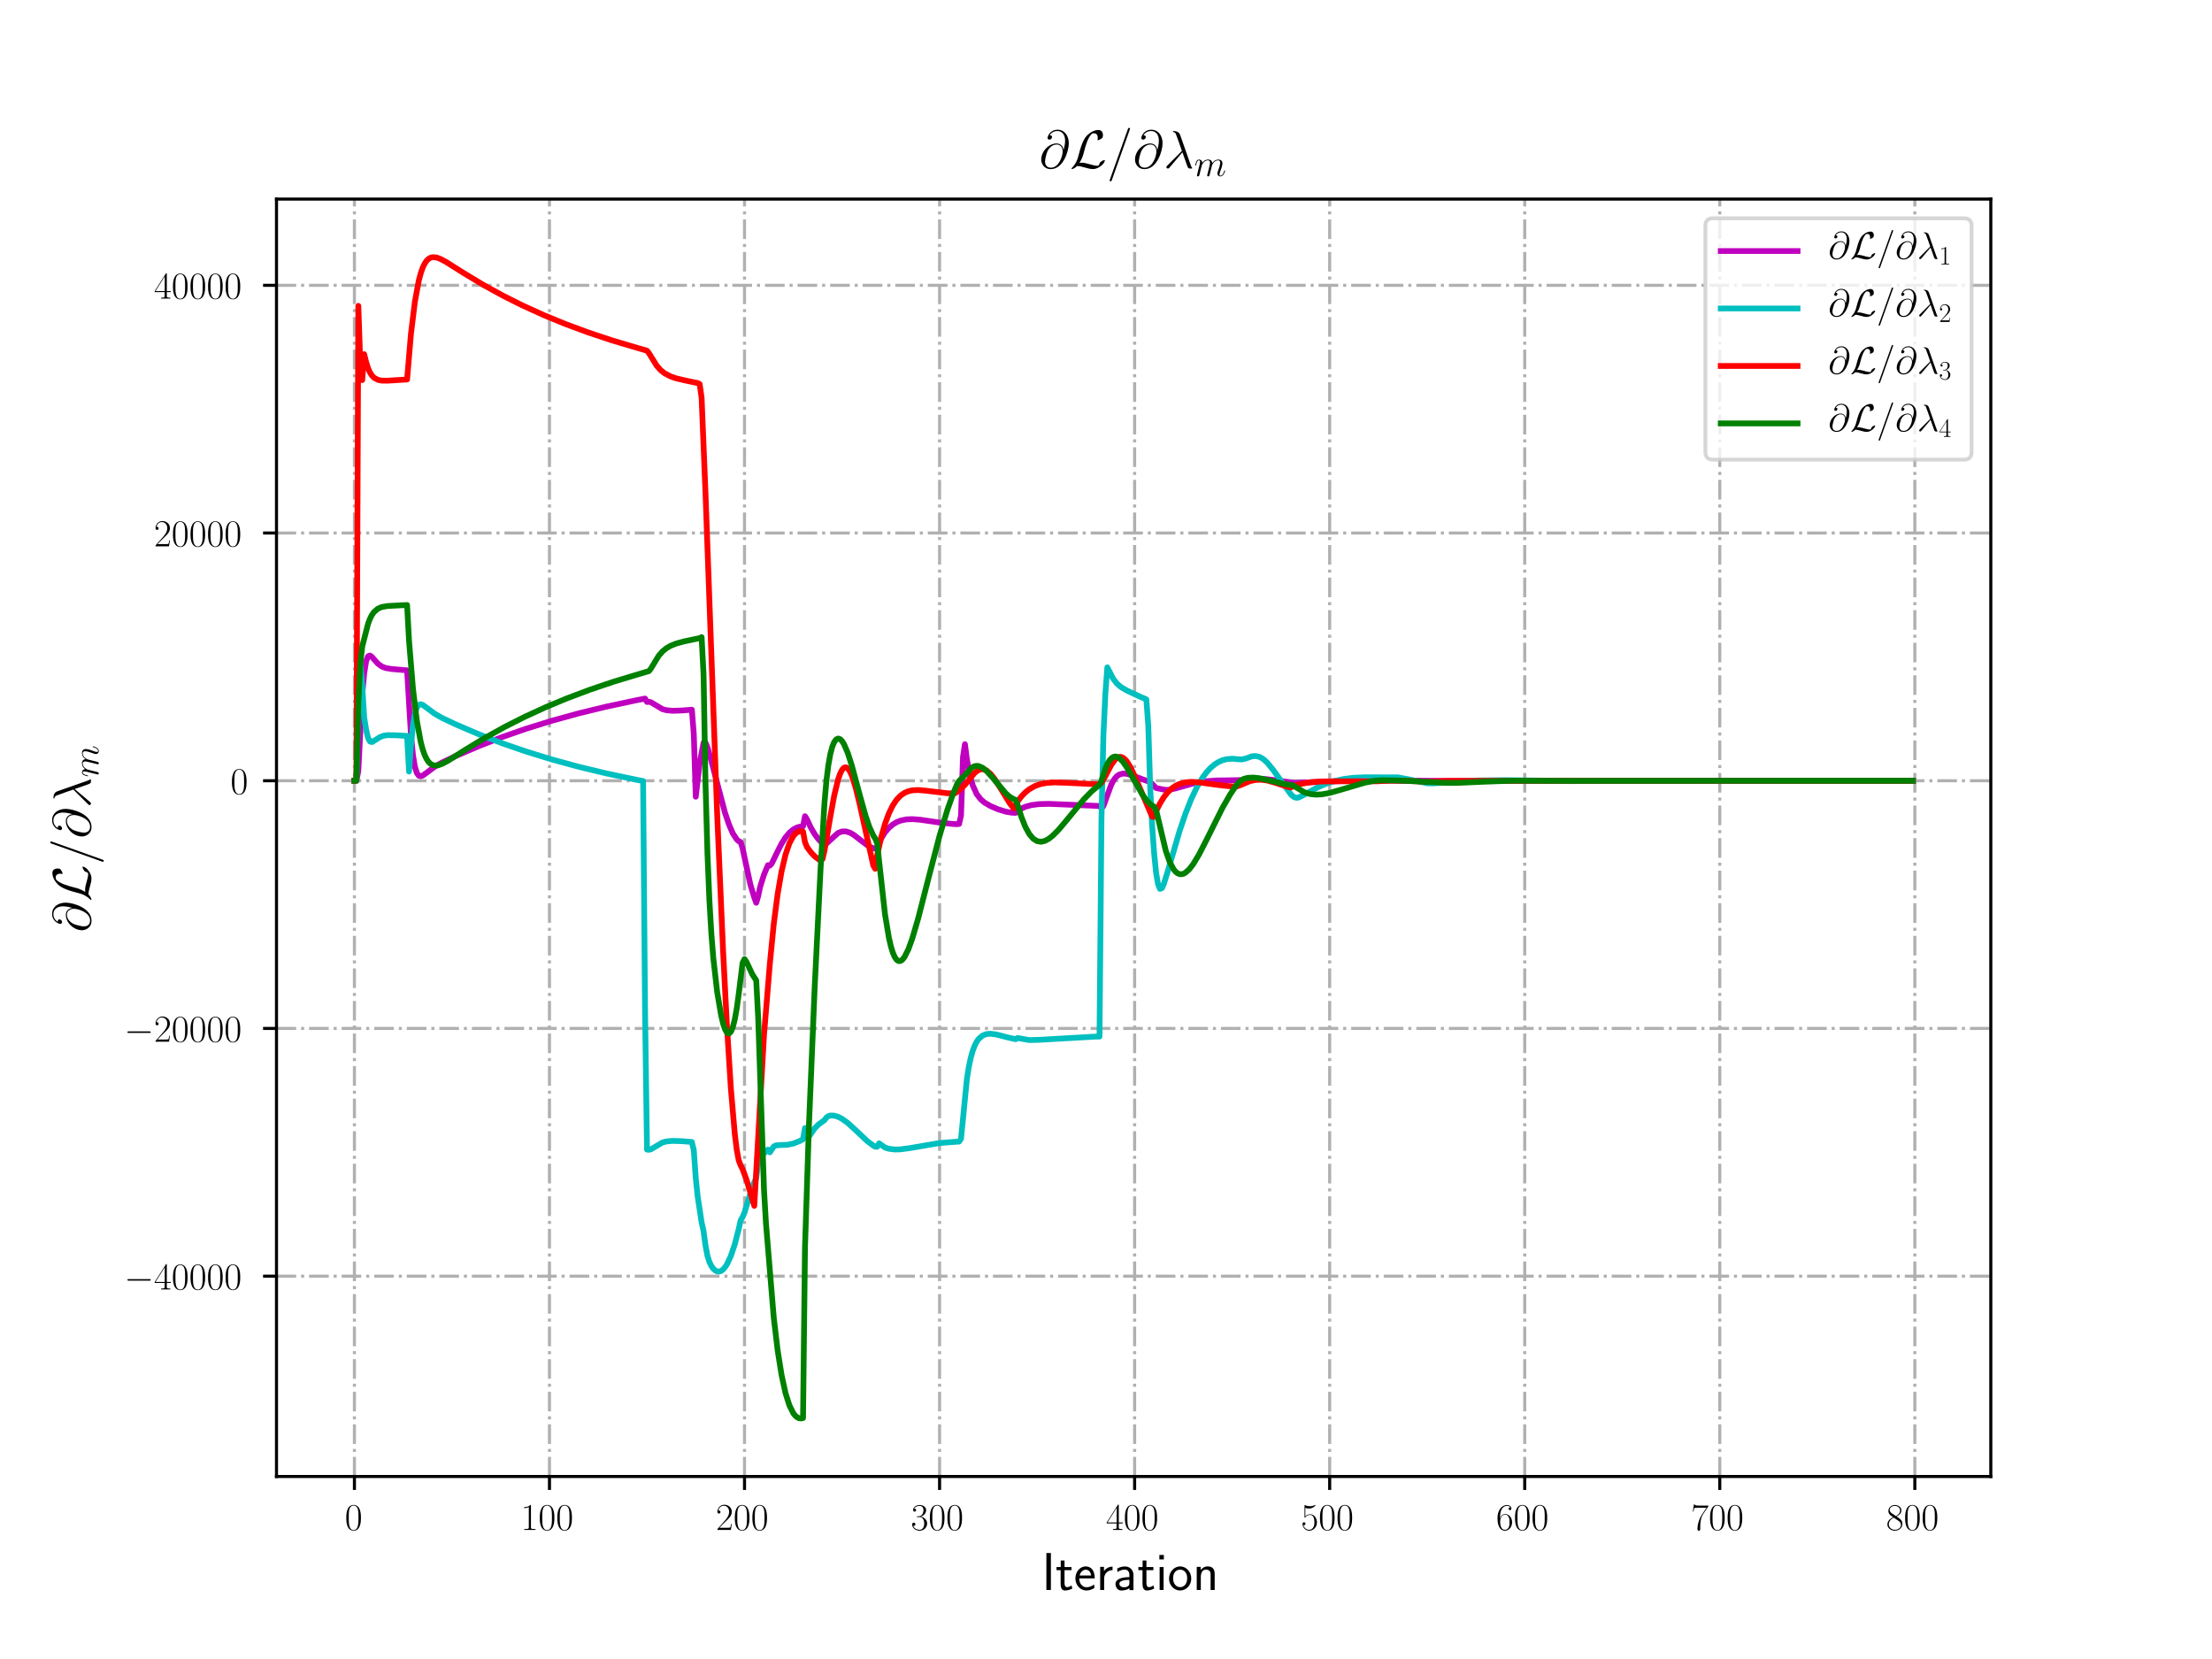 <?xml version="1.0" encoding="utf-8" standalone="no"?>
<!DOCTYPE svg PUBLIC "-//W3C//DTD SVG 1.1//EN"
  "http://www.w3.org/Graphics/SVG/1.1/DTD/svg11.dtd">
<!-- Created with matplotlib (http://matplotlib.org/) -->
<svg height="432pt" version="1.1" viewBox="0 0 576 432" width="576pt" xmlns="http://www.w3.org/2000/svg" xmlns:xlink="http://www.w3.org/1999/xlink">
 <defs>
  <style type="text/css">
*{stroke-linecap:butt;stroke-linejoin:round;}
  </style>
 </defs>
 <g id="figure_1">
  <g id="patch_1">
   <path d="M 0 432 
L 576 432 
L 576 0 
L 0 0 
z
" style="fill:#ffffff;"/>
  </g>
  <g id="axes_1">
   <g id="patch_2">
    <path d="M 72 384.48 
L 518.4 384.48 
L 518.4 51.84 
L 72 51.84 
z
" style="fill:#ffffff;"/>
   </g>
   <g id="matplotlib.axis_1">
    <g id="xtick_1">
     <g id="line2d_1">
      <path clip-path="url(#pb7dc476faf)" d="M 92.291 384.48 
L 92.291 51.84 
" style="fill:none;stroke:#b0b0b0;stroke-dasharray:5.12,1.28,0.8,1.28;stroke-dashoffset:0;stroke-width:0.8;"/>
     </g>
     <g id="line2d_2">
      <defs>
       <path d="M 0 0 
L 0 3.5 
" id="m7ff3dd41c4" style="stroke:#000000;stroke-width:0.8;"/>
      </defs>
      <g>
       <use style="stroke:#000000;stroke-width:0.8;" x="92.291" xlink:href="#m7ff3dd41c4" y="384.48"/>
      </g>
     </g>
     <g id="text_1">
      <!-- $0$ -->
      <defs>
       <path d="M 42 31.641 
C 42 37.75 41.906 48.125 37.703 56.109 
C 34 63.109 28.094 65.594 22.906 65.594 
C 18.094 65.594 12 63.406 8.203 56.203 
C 4.203 48.719 3.797 39.438 3.797 31.641 
C 3.797 25.953 3.906 17.281 7 9.672 
C 11.297 -0.609 19 -2 22.906 -2 
C 27.5 -2 34.5 -0.109 38.594 9.375 
C 41.594 16.281 42 24.359 42 31.641 
z
M 22.906 -0.406 
C 16.5 -0.406 12.703 5.078 11.297 12.688 
C 10.203 18.562 10.203 27.156 10.203 32.75 
C 10.203 40.438 10.203 46.828 11.5 52.922 
C 13.406 61.391 19 64 22.906 64 
C 27 64 32.297 61.297 34.203 53.125 
C 35.5 47.438 35.594 40.734 35.594 32.75 
C 35.594 26.25 35.594 18.266 34.406 12.375 
C 32.297 1.484 26.406 -0.406 22.906 -0.406 
z
" id="CMR17-48"/>
      </defs>
      <g transform="translate(89.8 398.398)scale(0.1 -0.1)">
       <use transform="scale(0.996)" xlink:href="#CMR17-48"/>
      </g>
     </g>
    </g>
    <g id="xtick_2">
     <g id="line2d_3">
      <path clip-path="url(#pb7dc476faf)" d="M 143.082 384.48 
L 143.082 51.84 
" style="fill:none;stroke:#b0b0b0;stroke-dasharray:5.12,1.28,0.8,1.28;stroke-dashoffset:0;stroke-width:0.8;"/>
     </g>
     <g id="line2d_4">
      <g>
       <use style="stroke:#000000;stroke-width:0.8;" x="143.082" xlink:href="#m7ff3dd41c4" y="384.48"/>
      </g>
     </g>
     <g id="text_2">
      <!-- $100$ -->
      <defs>
       <path d="M 26.594 63.406 
C 26.594 65.5 26.5 65.5 25.094 65.5 
C 21.203 61.188 15.297 59.797 9.703 59.797 
C 9.406 59.797 8.906 59.797 8.797 59.5 
C 8.703 59.297 8.703 59.094 8.703 57 
C 11.797 57 17 57.594 21 59.984 
L 21 7.203 
C 21 3.688 20.797 2.5 12.203 2.5 
L 9.203 2.5 
L 9.203 0 
C 14 0 19 0 23.797 0 
C 28.594 0 33.594 0 38.406 0 
L 38.406 2.5 
L 35.406 2.5 
C 26.797 2.5 26.594 3.594 26.594 7.156 
z
" id="CMR17-49"/>
      </defs>
      <g transform="translate(135.61 398.398)scale(0.1 -0.1)">
       <use transform="scale(0.996)" xlink:href="#CMR17-49"/>
       <use transform="translate(45.69 0)scale(0.996)" xlink:href="#CMR17-48"/>
       <use transform="translate(91.381 0)scale(0.996)" xlink:href="#CMR17-48"/>
      </g>
     </g>
    </g>
    <g id="xtick_3">
     <g id="line2d_5">
      <path clip-path="url(#pb7dc476faf)" d="M 193.872 384.48 
L 193.872 51.84 
" style="fill:none;stroke:#b0b0b0;stroke-dasharray:5.12,1.28,0.8,1.28;stroke-dashoffset:0;stroke-width:0.8;"/>
     </g>
     <g id="line2d_6">
      <g>
       <use style="stroke:#000000;stroke-width:0.8;" x="193.872" xlink:href="#m7ff3dd41c4" y="384.48"/>
      </g>
     </g>
     <g id="text_3">
      <!-- $200$ -->
      <defs>
       <path d="M 41.703 15.453 
L 39.906 15.453 
C 38.906 8.375 38.094 7.172 37.703 6.562 
C 37.203 5.766 30 5.766 28.594 5.766 
L 9.406 5.766 
C 13 9.672 20 16.75 28.5 24.953 
C 34.594 30.734 41.703 37.531 41.703 47.422 
C 41.703 59.219 32.297 66 21.797 66 
C 10.797 66 4.094 56.312 4.094 47.344 
C 4.094 43.438 7 42.938 8.203 42.938 
C 9.203 42.938 12.203 43.547 12.203 47.031 
C 12.203 50.109 9.594 51 8.203 51 
C 7.594 51 7 50.906 6.594 50.703 
C 8.5 59.219 14.297 63.406 20.406 63.406 
C 29.094 63.406 34.797 56.516 34.797 47.422 
C 34.797 38.734 29.703 31.25 24 24.75 
L 4.094 2.281 
L 4.094 0 
L 39.297 0 
z
" id="CMR17-50"/>
      </defs>
      <g transform="translate(186.4 398.398)scale(0.1 -0.1)">
       <use transform="scale(0.996)" xlink:href="#CMR17-50"/>
       <use transform="translate(45.69 0)scale(0.996)" xlink:href="#CMR17-48"/>
       <use transform="translate(91.381 0)scale(0.996)" xlink:href="#CMR17-48"/>
      </g>
     </g>
    </g>
    <g id="xtick_4">
     <g id="line2d_7">
      <path clip-path="url(#pb7dc476faf)" d="M 244.663 384.48 
L 244.663 51.84 
" style="fill:none;stroke:#b0b0b0;stroke-dasharray:5.12,1.28,0.8,1.28;stroke-dashoffset:0;stroke-width:0.8;"/>
     </g>
     <g id="line2d_8">
      <g>
       <use style="stroke:#000000;stroke-width:0.8;" x="244.663" xlink:href="#m7ff3dd41c4" y="384.48"/>
      </g>
     </g>
     <g id="text_4">
      <!-- $300$ -->
      <defs>
       <path d="M 22.094 33.703 
C 31 33.703 34.906 25.969 34.906 17.031 
C 34.906 5 28.5 0.391 22.703 0.391 
C 17.406 0.391 8.797 3.031 6.094 10.828 
C 6.594 10.625 7.094 10.625 7.594 10.625 
C 10 10.625 11.797 12.219 11.797 14.812 
C 11.797 17.703 9.594 19 7.594 19 
C 5.906 19 3.297 18.203 3.297 14.469 
C 3.297 5.234 12.297 -2 22.906 -2 
C 34 -2 42.5 6.719 42.5 16.953 
C 42.5 26.672 34.5 33.703 25 34.797 
C 32.594 36.375 39.906 43.062 39.906 52.016 
C 39.906 59.688 32 65.297 23 65.297 
C 13.906 65.297 5.906 59.828 5.906 52.016 
C 5.906 48.594 8.5 48 9.797 48 
C 11.906 48 13.703 49.297 13.703 51.891 
C 13.703 54.469 11.906 55.766 9.797 55.766 
C 9.406 55.766 8.906 55.766 8.5 55.578 
C 11.406 61.859 19.297 63 22.797 63 
C 26.297 63 32.906 61.328 32.906 51.875 
C 32.906 49.109 32.5 44.188 29.094 39.844 
C 26.094 36 22.703 36 19.406 35.688 
C 18.906 35.688 16.594 35.453 16.203 35.453 
C 15.5 35.359 15.094 35.266 15.094 34.5 
C 15.094 33.797 15.203 33.703 17.203 33.703 
z
" id="CMR17-51"/>
      </defs>
      <g transform="translate(237.191 398.398)scale(0.1 -0.1)">
       <use transform="scale(0.996)" xlink:href="#CMR17-51"/>
       <use transform="translate(45.69 0)scale(0.996)" xlink:href="#CMR17-48"/>
       <use transform="translate(91.381 0)scale(0.996)" xlink:href="#CMR17-48"/>
      </g>
     </g>
    </g>
    <g id="xtick_5">
     <g id="line2d_9">
      <path clip-path="url(#pb7dc476faf)" d="M 295.454 384.48 
L 295.454 51.84 
" style="fill:none;stroke:#b0b0b0;stroke-dasharray:5.12,1.28,0.8,1.28;stroke-dashoffset:0;stroke-width:0.8;"/>
     </g>
     <g id="line2d_10">
      <g>
       <use style="stroke:#000000;stroke-width:0.8;" x="295.454" xlink:href="#m7ff3dd41c4" y="384.48"/>
      </g>
     </g>
     <g id="text_5">
      <!-- $400$ -->
      <defs>
       <path d="M 33.594 64.406 
C 33.594 66.5 33.5 66.5 31.703 66.5 
L 2 19.594 
L 2 17 
L 27.797 17 
L 27.797 7.141 
C 27.797 3.5 27.594 2.5 20.594 2.5 
L 18.703 2.5 
L 18.703 0 
C 21.906 0 27.297 0 30.703 0 
C 34.094 0 39.5 0 42.703 0 
L 42.703 2.5 
L 40.797 2.5 
C 33.797 2.5 33.594 3.5 33.594 7.141 
L 33.594 17 
L 43.797 17 
L 43.797 19.594 
L 33.594 19.594 
z
M 28.094 57.859 
L 28.094 19.594 
L 4 19.594 
z
" id="CMR17-52"/>
      </defs>
      <g transform="translate(287.982 398.398)scale(0.1 -0.1)">
       <use transform="scale(0.996)" xlink:href="#CMR17-52"/>
       <use transform="translate(45.69 0)scale(0.996)" xlink:href="#CMR17-48"/>
       <use transform="translate(91.381 0)scale(0.996)" xlink:href="#CMR17-48"/>
      </g>
     </g>
    </g>
    <g id="xtick_6">
     <g id="line2d_11">
      <path clip-path="url(#pb7dc476faf)" d="M 346.245 384.48 
L 346.245 51.84 
" style="fill:none;stroke:#b0b0b0;stroke-dasharray:5.12,1.28,0.8,1.28;stroke-dashoffset:0;stroke-width:0.8;"/>
     </g>
     <g id="line2d_12">
      <g>
       <use style="stroke:#000000;stroke-width:0.8;" x="346.245" xlink:href="#m7ff3dd41c4" y="384.48"/>
      </g>
     </g>
     <g id="text_6">
      <!-- $500$ -->
      <defs>
       <path d="M 11.406 57.688 
C 12.406 57.281 16.5 56 20.703 56 
C 30 56 35.094 61.109 38 64.062 
C 38 64.953 38 65.5 37.406 65.5 
C 37.297 65.5 37.094 65.5 36.297 65.047 
C 32.797 63.406 28.703 62.078 23.703 62.078 
C 20.703 62.078 16.203 62.484 11.297 64.672 
C 10.203 65.172 10 65.172 9.906 65.172 
C 9.406 65.172 9.297 65.062 9.297 63.078 
L 9.297 34.422 
C 9.297 32.641 9.297 32.141 10.297 32.141 
C 10.797 32.141 11 32.344 11.5 33.031 
C 14.703 37.516 19.094 39.406 24.094 39.406 
C 27.594 39.406 35.094 37.219 35.094 20.141 
C 35.094 16.953 35.094 11.172 32.094 6.578 
C 29.594 2.484 25.703 0.391 21.406 0.391 
C 14.797 0.391 8.094 5 6.297 12.719 
C 6.703 12.609 7.5 12.422 7.906 12.422 
C 9.203 12.422 11.703 13.125 11.703 16.219 
C 11.703 18.906 9.797 20 7.906 20 
C 5.594 20 4.094 18.594 4.094 15.797 
C 4.094 7.094 11 -2 21.594 -2 
C 31.906 -2 41.703 6.875 41.703 19.75 
C 41.703 31.719 33.906 41 24.203 41 
C 19.094 41 14.797 39.109 11.406 35.531 
z
" id="CMR17-53"/>
      </defs>
      <g transform="translate(338.773 398.398)scale(0.1 -0.1)">
       <use transform="scale(0.996)" xlink:href="#CMR17-53"/>
       <use transform="translate(45.69 0)scale(0.996)" xlink:href="#CMR17-48"/>
       <use transform="translate(91.381 0)scale(0.996)" xlink:href="#CMR17-48"/>
      </g>
     </g>
    </g>
    <g id="xtick_7">
     <g id="line2d_13">
      <path clip-path="url(#pb7dc476faf)" d="M 397.035 384.48 
L 397.035 51.84 
" style="fill:none;stroke:#b0b0b0;stroke-dasharray:5.12,1.28,0.8,1.28;stroke-dashoffset:0;stroke-width:0.8;"/>
     </g>
     <g id="line2d_14">
      <g>
       <use style="stroke:#000000;stroke-width:0.8;" x="397.035" xlink:href="#m7ff3dd41c4" y="384.48"/>
      </g>
     </g>
     <g id="text_7">
      <!-- $600$ -->
      <defs>
       <path d="M 10.594 34 
C 10.594 57.656 21.797 63 28.297 63 
C 30.406 63 35.5 62.641 37.5 59 
C 35.906 59 32.906 59 32.906 55.516 
C 32.906 52.828 35.094 51.922 36.5 51.922 
C 37.406 51.922 40.094 52.312 40.094 55.625 
C 40.094 61.781 35.094 65.297 28.203 65.297 
C 16.297 65.297 3.797 52.969 3.797 31 
C 3.797 3.953 15.094 -2 23.094 -2 
C 32.797 -2 42 6.672 42 20.047 
C 42 32.516 33.906 41.594 23.703 41.594 
C 17.594 41.594 13.094 37.609 10.594 30.625 
z
M 23.094 0.391 
C 10.797 0.391 10.797 18.75 10.797 22.438 
C 10.797 29.625 14.203 40 23.5 40 
C 25.203 40 30.094 40 33.406 33.125 
C 35.203 29.219 35.203 25.141 35.203 20.141 
C 35.203 14.75 35.203 10.781 33.094 6.781 
C 30.906 2.672 27.703 0.391 23.094 0.391 
z
" id="CMR17-54"/>
      </defs>
      <g transform="translate(389.563 398.398)scale(0.1 -0.1)">
       <use transform="scale(0.996)" xlink:href="#CMR17-54"/>
       <use transform="translate(45.69 0)scale(0.996)" xlink:href="#CMR17-48"/>
       <use transform="translate(91.381 0)scale(0.996)" xlink:href="#CMR17-48"/>
      </g>
     </g>
    </g>
    <g id="xtick_8">
     <g id="line2d_15">
      <path clip-path="url(#pb7dc476faf)" d="M 447.826 384.48 
L 447.826 51.84 
" style="fill:none;stroke:#b0b0b0;stroke-dasharray:5.12,1.28,0.8,1.28;stroke-dashoffset:0;stroke-width:0.8;"/>
     </g>
     <g id="line2d_16">
      <g>
       <use style="stroke:#000000;stroke-width:0.8;" x="447.826" xlink:href="#m7ff3dd41c4" y="384.48"/>
      </g>
     </g>
     <g id="text_8">
      <!-- $700$ -->
      <defs>
       <path d="M 45.094 61.578 
L 45.094 63.766 
L 21.594 63.766 
C 9.906 63.766 9.703 65.078 9.297 67 
L 7.5 67 
L 4.594 48.344 
L 6.406 48.344 
C 6.703 50.234 7.406 55.312 8.594 57.203 
C 9.203 58 16.594 58 18.297 58 
L 40.297 58 
L 29.203 41.578 
C 21.797 30.531 16.703 15.609 16.703 2.578 
C 16.703 1.391 16.703 -2 20.297 -2 
C 23.906 -2 23.906 1.391 23.906 2.672 
L 23.906 7.266 
C 23.906 23.562 26.703 34.312 31.297 41.188 
z
" id="CMR17-55"/>
      </defs>
      <g transform="translate(440.354 398.398)scale(0.1 -0.1)">
       <use transform="scale(0.996)" xlink:href="#CMR17-55"/>
       <use transform="translate(45.69 0)scale(0.996)" xlink:href="#CMR17-48"/>
       <use transform="translate(91.381 0)scale(0.996)" xlink:href="#CMR17-48"/>
      </g>
     </g>
    </g>
    <g id="xtick_9">
     <g id="line2d_17">
      <path clip-path="url(#pb7dc476faf)" d="M 498.617 384.48 
L 498.617 51.84 
" style="fill:none;stroke:#b0b0b0;stroke-dasharray:5.12,1.28,0.8,1.28;stroke-dashoffset:0;stroke-width:0.8;"/>
     </g>
     <g id="line2d_18">
      <g>
       <use style="stroke:#000000;stroke-width:0.8;" x="498.617" xlink:href="#m7ff3dd41c4" y="384.48"/>
      </g>
     </g>
     <g id="text_9">
      <!-- $800$ -->
      <defs>
       <path d="M 27.203 35.375 
C 33.5 38.547 39.906 43.328 39.906 50.984 
C 39.906 60.016 31.094 65.297 23 65.297 
C 13.906 65.297 5.906 58.734 5.906 49.688 
C 5.906 47.203 6.5 42.922 10.406 39.141 
C 11.406 38.156 15.594 35.172 18.297 33.281 
C 13.797 30.984 3.297 25.531 3.297 14.594 
C 3.297 4.359 13.094 -2 22.797 -2 
C 33.5 -2 42.5 5.656 42.5 15.781 
C 42.5 24.844 36.406 29.016 32.406 31.703 
z
M 14.094 44.094 
C 13.297 44.594 9.297 47.672 9.297 52.359 
C 9.297 58.422 15.594 63 22.797 63 
C 30.703 63 36.5 57.438 36.5 50.969 
C 36.5 41.703 26.094 36.422 25.594 36.422 
C 25.5 36.422 25.406 36.422 24.594 37.031 
z
M 32.5 23.734 
C 34 22.641 38.797 19.375 38.797 13.297 
C 38.797 5.953 31.406 0.391 23 0.391 
C 13.906 0.391 7 6.844 7 14.688 
C 7 22.547 13.094 29.094 20 32.188 
z
" id="CMR17-56"/>
      </defs>
      <g transform="translate(491.145 398.398)scale(0.1 -0.1)">
       <use transform="scale(0.996)" xlink:href="#CMR17-56"/>
       <use transform="translate(45.69 0)scale(0.996)" xlink:href="#CMR17-48"/>
       <use transform="translate(91.381 0)scale(0.996)" xlink:href="#CMR17-48"/>
      </g>
     </g>
    </g>
    <g id="text_10">
     <!-- Iteration -->
     <defs>
      <path d="M 17.094 69 
L 8.703 69 
L 8.703 0 
L 17.094 0 
z
" id="CMSS17-73"/>
      <path d="M 16.703 37 
L 29.703 37 
L 29.703 42.766 
L 16.703 42.766 
L 16.703 55 
L 9.594 55 
L 9.594 42.766 
L 1.703 42.766 
L 1.703 37 
L 9.406 37 
L 9.406 11.703 
C 9.406 6 10.703 -1 17.297 -1 
C 22.297 -1 26.906 0.391 31.297 2.688 
L 29.703 8.562 
C 27.297 6.469 24.406 5.266 21.297 5.266 
C 16.906 5.266 16.703 10.875 16.703 13.375 
z
" id="CMSS17-116"/>
      <path d="M 39.094 21.516 
C 39.094 24.844 38.906 31.297 35.703 36.641 
C 32.203 42.391 26.5 44 22.203 44 
C 11.797 44 3 34.188 3 21.484 
C 3 9.094 12.094 -1 23.594 -1 
C 28.094 -1 33.594 0.297 38.594 3.875 
C 38.594 4.281 38.406 6.469 38.297 6.562 
C 38.297 6.766 38 9.844 38 10.25 
C 33.203 6.359 27.703 5.078 23.703 5.078 
C 17.297 5.078 10.406 10.422 10.094 21.516 
z
M 10.906 27 
C 12.203 32.562 16.594 37.828 22.203 37.828 
C 23.703 37.828 30.703 37.828 32.5 27 
z
" id="CMSS17-101"/>
      <path d="M 14.906 21.297 
C 14.906 30.703 21.797 37 30.594 37 
L 30.594 43.578 
C 24.203 43.578 18.203 40.391 14.594 35.203 
L 14.594 43.094 
L 7.5 43.094 
L 7.5 0 
L 14.906 0 
z
" id="CMSS17-114"/>
      <path d="M 37.594 27.984 
C 37.594 37.375 30.906 43.875 21.906 43.875 
C 17.5 43.875 12.703 43.078 7.203 39.891 
L 7.797 33.359 
C 10.297 35.125 14.594 38 21.797 38 
C 26.906 38 30 34.062 30 27.844 
L 30 24 
C 14 24 4 19.344 4 11.344 
C 4 7.203 6.5 -1 14.797 -1 
C 16.297 -1 24.406 -1 30.203 3.391 
L 30.203 -0.297 
L 37.594 -0.297 
z
M 30 12.75 
C 30 10.953 30 8.562 27 6.781 
C 24.406 5.078 21.094 5.078 19.703 5.078 
C 14.703 5.078 11.297 7.984 11.297 11.625 
C 11.297 18.922 26.906 18.922 30 18.922 
z
" id="CMSS17-97"/>
      <path d="M 15.297 65.359 
L 6.906 65.359 
L 6.906 57 
L 15.297 57 
z
M 14.797 42.797 
L 7.406 42.797 
L 7.406 0 
L 14.797 0 
z
" id="CMSS17-105"/>
      <path d="M 44.203 21.188 
C 44.203 34 34.703 44 23.5 44 
C 12 44 2.703 33.703 2.703 21.188 
C 2.703 8.5 12.297 -1 23.406 -1 
C 34.797 -1 44.203 8.797 44.203 21.188 
z
M 23.5 5.266 
C 16.406 5.266 10.297 11.078 10.297 22 
C 10.297 33.609 17.406 37.922 23.406 37.922 
C 29.906 37.922 36.594 33.219 36.594 22 
C 36.594 10.672 30.094 5.266 23.5 5.266 
z
" id="CMSS17-111"/>
      <path d="M 40.906 29.328 
C 40.906 35.672 39.406 44 28.094 44 
C 21.703 44 17.5 40.719 14.703 37.328 
L 14.703 43.094 
L 7.406 43.094 
L 7.406 0 
L 15 0 
L 15 24.359 
C 15 30.688 17.406 37.938 24.203 37.938 
C 33 37.938 33.297 32 33.297 28.578 
L 33.297 0 
L 40.906 0 
z
" id="CMSS17-110"/>
     </defs>
     <g transform="translate(271.264 414.022)scale(0.14 -0.14)">
      <use transform="scale(0.996)" xlink:href="#CMSS17-73"/>
      <use transform="translate(25.784 0)scale(0.996)" xlink:href="#CMSS17-116"/>
      <use transform="translate(59.615 0)scale(0.996)" xlink:href="#CMSS17-101"/>
      <use transform="translate(101.254 0)scale(0.996)" xlink:href="#CMSS17-114"/>
      <use transform="translate(133.164 0)scale(0.996)" xlink:href="#CMSS17-97"/>
      <use transform="translate(178.086 0)scale(0.996)" xlink:href="#CMSS17-116"/>
      <use transform="translate(211.918 0)scale(0.996)" xlink:href="#CMSS17-105"/>
      <use transform="translate(234.098 0)scale(0.996)" xlink:href="#CMSS17-111"/>
      <use transform="translate(280.942 0)scale(0.996)" xlink:href="#CMSS17-110"/>
     </g>
    </g>
   </g>
   <g id="matplotlib.axis_2">
    <g id="ytick_1">
     <g id="line2d_19">
      <path clip-path="url(#pb7dc476faf)" d="M 72 332.308 
L 518.4 332.308 
" style="fill:none;stroke:#b0b0b0;stroke-dasharray:5.12,1.28,0.8,1.28;stroke-dashoffset:0;stroke-width:0.8;"/>
     </g>
     <g id="line2d_20">
      <defs>
       <path d="M 0 0 
L -3.5 0 
" id="m8fc0d90597" style="stroke:#000000;stroke-width:0.8;"/>
      </defs>
      <g>
       <use style="stroke:#000000;stroke-width:0.8;" x="72" xlink:href="#m8fc0d90597" y="332.308"/>
      </g>
     </g>
     <g id="text_11">
      <!-- $-40000$ -->
      <defs>
       <path d="M 65.906 23 
C 67.594 23 69.406 23 69.406 25 
C 69.406 27 67.594 27 65.906 27 
L 11.797 27 
C 10.094 27 8.297 27 8.297 25 
C 8.297 23 10.094 23 11.797 23 
z
" id="CMSY10-0"/>
      </defs>
      <g transform="translate(32.345 335.767)scale(0.1 -0.1)">
       <use transform="scale(0.996)" xlink:href="#CMSY10-0"/>
       <use transform="translate(77.487 0)scale(0.996)" xlink:href="#CMR17-52"/>
       <use transform="translate(123.178 0)scale(0.996)" xlink:href="#CMR17-48"/>
       <use transform="translate(168.868 0)scale(0.996)" xlink:href="#CMR17-48"/>
       <use transform="translate(214.559 0)scale(0.996)" xlink:href="#CMR17-48"/>
       <use transform="translate(260.249 0)scale(0.996)" xlink:href="#CMR17-48"/>
      </g>
     </g>
    </g>
    <g id="ytick_2">
     <g id="line2d_21">
      <path clip-path="url(#pb7dc476faf)" d="M 72 267.805 
L 518.4 267.805 
" style="fill:none;stroke:#b0b0b0;stroke-dasharray:5.12,1.28,0.8,1.28;stroke-dashoffset:0;stroke-width:0.8;"/>
     </g>
     <g id="line2d_22">
      <g>
       <use style="stroke:#000000;stroke-width:0.8;" x="72" xlink:href="#m8fc0d90597" y="267.805"/>
      </g>
     </g>
     <g id="text_12">
      <!-- $-20000$ -->
      <g transform="translate(32.345 271.264)scale(0.1 -0.1)">
       <use transform="scale(0.996)" xlink:href="#CMSY10-0"/>
       <use transform="translate(77.487 0)scale(0.996)" xlink:href="#CMR17-50"/>
       <use transform="translate(123.178 0)scale(0.996)" xlink:href="#CMR17-48"/>
       <use transform="translate(168.868 0)scale(0.996)" xlink:href="#CMR17-48"/>
       <use transform="translate(214.559 0)scale(0.996)" xlink:href="#CMR17-48"/>
       <use transform="translate(260.249 0)scale(0.996)" xlink:href="#CMR17-48"/>
      </g>
     </g>
    </g>
    <g id="ytick_3">
     <g id="line2d_23">
      <path clip-path="url(#pb7dc476faf)" d="M 72 203.302 
L 518.4 203.302 
" style="fill:none;stroke:#b0b0b0;stroke-dasharray:5.12,1.28,0.8,1.28;stroke-dashoffset:0;stroke-width:0.8;"/>
     </g>
     <g id="line2d_24">
      <g>
       <use style="stroke:#000000;stroke-width:0.8;" x="72" xlink:href="#m8fc0d90597" y="203.302"/>
      </g>
     </g>
     <g id="text_13">
      <!-- $0$ -->
      <g transform="translate(60.019 206.761)scale(0.1 -0.1)">
       <use transform="scale(0.996)" xlink:href="#CMR17-48"/>
      </g>
     </g>
    </g>
    <g id="ytick_4">
     <g id="line2d_25">
      <path clip-path="url(#pb7dc476faf)" d="M 72 138.799 
L 518.4 138.799 
" style="fill:none;stroke:#b0b0b0;stroke-dasharray:5.12,1.28,0.8,1.28;stroke-dashoffset:0;stroke-width:0.8;"/>
     </g>
     <g id="line2d_26">
      <g>
       <use style="stroke:#000000;stroke-width:0.8;" x="72" xlink:href="#m8fc0d90597" y="138.799"/>
      </g>
     </g>
     <g id="text_14">
      <!-- $20000$ -->
      <g transform="translate(40.093 142.258)scale(0.1 -0.1)">
       <use transform="scale(0.996)" xlink:href="#CMR17-50"/>
       <use transform="translate(45.69 0)scale(0.996)" xlink:href="#CMR17-48"/>
       <use transform="translate(91.381 0)scale(0.996)" xlink:href="#CMR17-48"/>
       <use transform="translate(137.071 0)scale(0.996)" xlink:href="#CMR17-48"/>
       <use transform="translate(182.762 0)scale(0.996)" xlink:href="#CMR17-48"/>
      </g>
     </g>
    </g>
    <g id="ytick_5">
     <g id="line2d_27">
      <path clip-path="url(#pb7dc476faf)" d="M 72 74.296 
L 518.4 74.296 
" style="fill:none;stroke:#b0b0b0;stroke-dasharray:5.12,1.28,0.8,1.28;stroke-dashoffset:0;stroke-width:0.8;"/>
     </g>
     <g id="line2d_28">
      <g>
       <use style="stroke:#000000;stroke-width:0.8;" x="72" xlink:href="#m8fc0d90597" y="74.296"/>
      </g>
     </g>
     <g id="text_15">
      <!-- $40000$ -->
      <g transform="translate(40.093 77.755)scale(0.1 -0.1)">
       <use transform="scale(0.996)" xlink:href="#CMR17-52"/>
       <use transform="translate(45.69 0)scale(0.996)" xlink:href="#CMR17-48"/>
       <use transform="translate(91.381 0)scale(0.996)" xlink:href="#CMR17-48"/>
       <use transform="translate(137.071 0)scale(0.996)" xlink:href="#CMR17-48"/>
       <use transform="translate(182.762 0)scale(0.996)" xlink:href="#CMR17-48"/>
      </g>
     </g>
    </g>
    <g id="text_16">
     <!-- $\partial \mathcal{L}/ \partial \lambda_{m}$ -->
     <defs>
      <path d="M 45.406 33.516 
C 44.797 39.125 41.297 45.859 32.297 45.859 
C 18.203 45.859 3.797 31.516 3.797 15.562 
C 3.797 9.438 8 -2.094 21.594 -2.094 
C 45.203 -2.094 55.297 32.297 55.297 46 
C 55.297 60.406 47.203 71.5 34.406 71.5 
C 19.906 71.5 15.594 58.797 15.594 56.094 
C 15.594 55.203 16.203 53 19 53 
C 22.5 53 24 56.203 24 57.906 
C 24 61 20.906 61 19.594 61 
C 23.703 68.406 31.297 69.094 34 69.094 
C 42.797 69.094 48.406 62.109 48.406 50.969 
C 48.406 44.578 46.5 37.188 45.5 33.516 
z
M 21.906 0.594 
C 12.5 0.594 10.906 8.031 10.906 12.25 
C 10.906 16.656 13.703 27 15.203 30.703 
C 16.5 33.719 22.203 43.859 32.594 43.859 
C 41.703 43.859 43.797 35.922 43.797 30.516 
C 43.797 23.078 37.297 0.594 21.906 0.594 
z
" id="CMMI12-64"/>
      <path d="M 18 9.531 
C 23.406 17.984 25.094 24.406 26.406 29.734 
C 29.906 43.594 33.703 55.656 39.906 62.578 
C 41.094 63.906 41.906 64.797 45.094 64.797 
C 52 64.797 52.203 57.875 52.203 56.453 
C 52.203 54.656 51.703 53.234 51.703 52.734 
C 51.703 52.031 52.297 52.031 52.406 52.031 
C 54 52.031 56.703 53.141 59.203 54.953 
C 61 56.359 61.906 57.359 61.906 61.469 
C 61.906 66.891 59.094 71 53.5 71 
C 50.297 71 41.5 70.203 31.703 60.25 
C 23.703 52.016 19 33.938 17.094 26.406 
C 15.297 19.5 14.5 16.375 11.5 10.344 
C 10.797 9.156 8.203 4.734 6.797 3.422 
C 4.094 0.922 3.094 -0.891 3.094 -1.391 
C 3.094 -1.594 3.297 -2 4 -2 
C 4.406 -2 6.5 -1.594 9.094 0.078 
C 10.797 1.062 11 1.25 13.297 3.609 
C 18.297 3.609 21.797 2.703 28.094 0.906 
C 33.203 -0.5 38.297 -2 43.406 -2 
C 51.5 -2 59.703 4.125 62.906 8.531 
C 64.906 11.234 65.5 13.75 65.5 14.047 
C 65.5 14.75 64.906 14.75 64.797 14.75 
C 63.203 14.75 60.797 13.656 59.094 12.438 
C 56.406 10.734 56.203 10.141 55.594 8.422 
C 55.094 6.812 54.5 6.016 54.094 5.406 
C 53.297 4.203 53.203 4.203 51.703 4.203 
C 46.906 4.203 41.906 5.719 35.297 7.516 
C 32.5 8.312 27 9.938 22 9.938 
C 20.703 9.938 19.297 9.828 18 9.531 
z
" id="CMSY10-76"/>
      <path d="M 42.906 71.281 
C 42.906 71.391 43.5 72.906 43.5 73.094 
C 43.5 74.297 42.5 75 41.703 75 
C 41.203 75 40.297 75 39.5 72.797 
L 6 -21.297 
C 6 -21.406 5.406 -22.891 5.406 -23.094 
C 5.406 -24.297 6.406 -25 7.203 -25 
C 7.797 -25 8.703 -24.891 9.406 -22.797 
z
" id="CMMI12-61"/>
      <path d="M 30.906 61.953 
C 28.406 69 20.5 69 19.203 69 
C 18.594 69 17.5 69 17.5 68 
C 17.5 67.219 18.094 67.109 18.594 67.016 
C 20.094 66.812 21.297 66.609 22.906 63.75 
C 23.906 61.859 34.203 32.172 34.203 31.969 
C 34.203 31.875 34.094 31.766 33.297 30.969 
L 7.297 4.859 
C 6.094 3.656 5.297 2.859 5.297 1.594 
C 5.297 0.188 6.5 -1 8.094 -1 
C 8.5 -1 9.594 -0.797 10.203 -0.203 
C 11.797 1.281 26.094 18.656 35.203 29.391 
C 37.797 21.609 41 12.453 44.094 4.078 
C 44.594 2.594 45.094 1.188 46.5 -0.094 
C 47.5 -1 47.703 -1 50.5 -1 
L 52.406 -1 
C 52.797 -1 53.5 -1 53.5 -0.203 
C 53.5 0.203 53.406 0.297 53 0.703 
C 52.094 1.797 51.406 3.578 51 4.781 
z
" id="CMMI12-21"/>
      <path d="M 20.594 29.234 
C 20.797 29.844 23.297 34.828 27 38.016 
C 29.594 40.406 33 42.016 36.906 42.016 
C 40.906 42.016 42.297 39.016 42.297 35.031 
C 42.297 34.422 42.297 32.438 41.094 27.734 
L 38.594 17.469 
C 37.797 14.469 35.906 7.078 35.703 5.984 
C 35.297 4.484 34.703 1.891 34.703 1.5 
C 34.703 0.094 35.797 -1 37.297 -1 
C 40.297 -1 40.797 1.297 41.703 4.891 
L 47.703 28.734 
C 47.906 29.531 53.094 42.016 64.094 42.016 
C 68.094 42.016 69.5 39.016 69.5 35.031 
C 69.5 29.438 65.594 18.562 63.406 12.578 
C 62.5 10.172 62 8.875 62 7.078 
C 62 2.594 65.094 -1 69.906 -1 
C 79.203 -1 82.703 13.672 82.703 14.266 
C 82.703 14.766 82.297 15.172 81.703 15.172 
C 80.797 15.172 80.703 14.875 80.203 13.172 
C 77.906 5.188 74.203 1 70.203 1 
C 69.203 1 67.594 1 67.594 4.203 
C 67.594 6.812 68.797 10 69.203 11.094 
C 71 15.906 75.5 27.703 75.5 33.516 
C 75.5 39.5 72 44 64.406 44 
C 57.703 44 52.297 40.219 48.297 34.328 
C 48 39.719 44.703 44 37.203 44 
C 28.297 44 23.594 37.734 21.797 35.234 
C 21.5 40.906 17.406 44 13 44 
C 10.094 44 7.797 42.609 5.906 38.812 
C 4.094 35.219 2.703 29.141 2.703 28.734 
C 2.703 28.344 3.094 27.844 3.797 27.844 
C 4.594 27.844 4.703 27.938 5.297 30.234 
C 6.797 36.125 8.703 42.016 12.703 42.016 
C 15 42.016 15.797 40.406 15.797 37.422 
C 15.797 35.219 14.797 31.328 14.094 28.234 
L 11.297 17.469 
C 10.906 15.562 9.797 11.078 9.297 9.281 
C 8.594 6.688 7.5 2 7.5 1.5 
C 7.5 0.094 8.594 -1 10.094 -1 
C 11.297 -1 12.703 -0.406 13.5 1.094 
C 13.703 1.594 14.594 5.094 15.094 7.078 
L 17.297 16.062 
z
" id="CMMI12-109"/>
     </defs>
     <g transform="translate(25.633 242.756)rotate(-90)scale(0.14 -0.14)">
      <use transform="translate(0 14.944)scale(0.996)" xlink:href="#CMMI12-64"/>
      <use transform="translate(56.916 14.944)scale(0.996)" xlink:href="#CMSY10-76"/>
      <use transform="translate(125.63 14.944)scale(0.996)" xlink:href="#CMMI12-61"/>
      <use transform="translate(174.405 14.944)scale(0.996)" xlink:href="#CMMI12-64"/>
      <use transform="translate(231.321 14.944)scale(0.996)" xlink:href="#CMMI12-21"/>
      <use transform="translate(288.225 0)scale(0.697)" xlink:href="#CMMI12-109"/>
     </g>
    </g>
   </g>
   <g id="line2d_29">
    <path clip-path="url(#pb7dc476faf)" d="M 92.291 203.302 
L 92.799 203.302 
L 93.307 200.782 
L 94.323 180.784 
L 94.83 175.383 
L 95.338 172.183 
L 95.846 170.88 
L 96.354 170.703 
L 96.862 171.084 
L 98.386 172.802 
L 99.402 173.547 
L 100.417 173.946 
L 101.941 174.205 
L 106.004 174.55 
L 107.02 191.41 
L 107.528 196.562 
L 108.036 199.655 
L 108.544 201.288 
L 109.052 201.989 
L 109.56 202.13 
L 110.068 201.959 
L 111.083 201.231 
L 113.115 199.703 
L 115.147 198.539 
L 118.702 196.859 
L 124.797 194.241 
L 130.892 191.883 
L 136.987 189.765 
L 143.59 187.715 
L 150.7 185.757 
L 157.811 184.029 
L 165.43 182.401 
L 167.969 181.904 
L 168.477 182.788 
L 168.985 182.748 
L 169.493 182.865 
L 172.54 184.682 
L 173.556 184.942 
L 175.08 185.085 
L 177.619 185.01 
L 180.159 184.8 
L 180.667 191.199 
L 181.175 207.464 
L 182.191 198.758 
L 183.206 193.414 
L 183.714 193.382 
L 184.222 194.598 
L 185.238 198.181 
L 188.793 211.652 
L 189.809 214.666 
L 190.825 217.006 
L 191.841 218.568 
L 192.349 219.031 
L 192.857 219.269 
L 193.365 220.901 
L 195.396 230.334 
L 196.412 233.702 
L 196.92 235.083 
L 197.428 233.36 
L 197.936 230.946 
L 198.952 227.724 
L 199.967 225.28 
L 200.475 225.397 
L 200.983 224.821 
L 202.507 221.656 
L 203.523 219.679 
L 204.538 218.071 
L 205.554 216.852 
L 206.57 215.995 
L 207.586 215.458 
L 208.602 215.2 
L 209.11 215.163 
L 209.618 212.538 
L 210.125 213.342 
L 211.141 215.509 
L 212.157 217.239 
L 213.173 218.602 
L 214.189 219.641 
L 214.697 219.912 
L 215.205 219.653 
L 218.252 216.894 
L 219.268 216.513 
L 220.284 216.499 
L 221.299 216.816 
L 222.315 217.396 
L 224.347 218.971 
L 225.871 220.116 
L 226.886 220.688 
L 227.902 221.025 
L 228.41 220.857 
L 229.426 218.396 
L 230.442 216.756 
L 231.458 215.567 
L 232.473 214.701 
L 233.489 214.089 
L 234.505 213.682 
L 236.029 213.365 
L 237.552 213.299 
L 239.584 213.45 
L 244.663 214.191 
L 248.219 214.569 
L 249.234 214.613 
L 249.742 214.552 
L 250.25 212.354 
L 250.758 197.132 
L 251.266 193.787 
L 251.774 197.67 
L 252.282 200.617 
L 252.79 202.834 
L 253.298 204.505 
L 254.313 206.741 
L 255.329 208.088 
L 256.345 208.966 
L 257.869 209.871 
L 259.9 210.746 
L 261.932 211.363 
L 263.456 211.619 
L 264.472 211.672 
L 265.995 210.537 
L 267.011 210.073 
L 268.535 209.651 
L 270.566 209.387 
L 273.106 209.325 
L 277.169 209.487 
L 285.804 209.86 
L 286.312 209.869 
L 286.82 210.48 
L 287.327 209.891 
L 288.343 207.107 
L 289.359 204.357 
L 289.867 203.362 
L 290.375 202.614 
L 290.883 202.081 
L 291.391 201.727 
L 292.407 201.425 
L 293.422 201.492 
L 294.946 201.965 
L 298.501 203.294 
L 299.517 203.621 
L 301.041 205.187 
L 302.565 205.519 
L 303.58 205.688 
L 304.596 205.639 
L 306.12 205.29 
L 311.199 203.872 
L 313.739 203.465 
L 316.786 203.23 
L 320.849 203.18 
L 323.389 203.123 
L 326.944 202.83 
L 329.484 202.864 
L 332.023 203.154 
L 337.102 203.875 
L 350.816 203.318 
L 365.545 203.251 
L 376.719 203.36 
L 394.496 203.294 
L 437.668 203.302 
L 498.109 203.302 
L 498.109 203.302 
" style="fill:none;stroke:#bf00bf;stroke-linecap:square;stroke-width:1.5;"/>
   </g>
   <g id="line2d_30">
    <path clip-path="url(#pb7dc476faf)" d="M 92.291 203.302 
L 92.799 203.302 
L 93.307 183.145 
L 93.815 172.567 
L 94.323 178.402 
L 94.83 186.814 
L 95.338 189.994 
L 95.846 192.186 
L 96.354 193.101 
L 96.862 193.229 
L 97.878 192.622 
L 98.894 191.96 
L 99.91 191.578 
L 100.925 191.432 
L 102.957 191.46 
L 106.004 191.629 
L 106.512 200.916 
L 107.02 194.061 
L 107.528 188.936 
L 108.036 185.852 
L 108.544 184.222 
L 109.052 183.522 
L 109.56 183.38 
L 110.068 183.552 
L 111.083 184.279 
L 113.115 185.805 
L 115.147 186.966 
L 118.702 188.64 
L 124.797 191.246 
L 130.892 193.591 
L 136.987 195.693 
L 143.59 197.727 
L 150.7 199.666 
L 157.811 201.376 
L 165.43 202.986 
L 167.461 203.38 
L 167.969 263.074 
L 168.477 299.358 
L 168.985 299.397 
L 169.493 299.281 
L 172.54 297.484 
L 173.556 297.228 
L 175.08 297.085 
L 177.619 297.16 
L 180.159 297.368 
L 180.667 299.556 
L 181.175 306.828 
L 181.683 311.633 
L 182.698 318.299 
L 183.206 320.601 
L 183.714 324.358 
L 184.222 327.03 
L 184.73 328.623 
L 185.238 329.66 
L 185.746 330.37 
L 186.254 330.835 
L 186.762 331.079 
L 187.27 331.113 
L 187.778 330.942 
L 188.285 330.568 
L 188.793 329.994 
L 189.301 329.218 
L 190.317 327.045 
L 191.333 324.013 
L 192.349 320.09 
L 192.857 317.795 
L 193.365 316.901 
L 193.872 315.74 
L 195.904 309.022 
L 196.92 306.714 
L 197.428 302.862 
L 197.936 300.993 
L 198.952 300.337 
L 199.967 299.355 
L 200.475 300.06 
L 201.491 298.541 
L 201.999 298.265 
L 203.015 298.168 
L 205.046 298.098 
L 206.57 297.776 
L 208.094 297.187 
L 209.11 296.662 
L 209.618 293.736 
L 210.125 296.069 
L 210.633 295.989 
L 212.157 293.8 
L 213.173 292.788 
L 214.697 291.679 
L 215.205 290.995 
L 215.712 290.632 
L 216.22 290.478 
L 217.236 290.507 
L 218.252 290.816 
L 219.268 291.34 
L 220.792 292.446 
L 222.823 294.307 
L 225.871 297.169 
L 227.394 298.301 
L 227.902 298.601 
L 228.41 298.625 
L 228.918 297.724 
L 230.442 298.813 
L 231.458 299.137 
L 232.981 299.326 
L 234.505 299.287 
L 237.045 298.94 
L 244.663 297.643 
L 247.711 297.402 
L 249.742 297.264 
L 250.25 296.538 
L 251.774 281.007 
L 252.282 277.806 
L 252.79 275.416 
L 253.298 273.624 
L 253.806 272.282 
L 254.313 271.287 
L 254.821 270.556 
L 255.837 269.664 
L 256.853 269.272 
L 257.869 269.183 
L 259.393 269.37 
L 262.44 270.148 
L 264.472 270.61 
L 264.979 270.296 
L 268.027 270.833 
L 270.566 270.769 
L 285.296 269.925 
L 286.312 269.918 
L 286.82 213.338 
L 287.327 191.395 
L 287.835 180.674 
L 288.343 173.781 
L 289.867 176.741 
L 290.883 178.043 
L 291.899 178.909 
L 293.422 179.807 
L 296.978 181.464 
L 298.501 182.107 
L 299.009 188.911 
L 299.517 205.244 
L 300.025 215.09 
L 300.533 222.178 
L 301.041 227.231 
L 301.549 230.247 
L 302.057 231.464 
L 302.565 231.265 
L 303.073 230.13 
L 304.088 226.862 
L 307.136 216.474 
L 308.66 211.969 
L 310.183 208.102 
L 311.707 204.905 
L 313.231 202.364 
L 314.247 201.015 
L 315.262 199.921 
L 316.278 199.064 
L 317.294 198.423 
L 318.31 197.976 
L 319.326 197.702 
L 320.849 197.568 
L 322.373 197.704 
L 323.389 197.755 
L 324.405 197.513 
L 325.928 196.966 
L 326.944 196.855 
L 327.96 197.085 
L 328.976 197.676 
L 329.992 198.598 
L 331.515 200.469 
L 336.087 206.779 
L 336.594 207.285 
L 337.102 207.617 
L 337.61 207.743 
L 338.118 207.678 
L 339.134 207.2 
L 343.197 204.978 
L 345.229 204.113 
L 347.261 203.444 
L 349.8 202.87 
L 352.34 202.545 
L 355.387 202.407 
L 364.021 202.43 
L 366.561 202.891 
L 371.64 203.955 
L 373.164 203.987 
L 384.846 203.228 
L 391.956 203.161 
L 402.622 203.282 
L 408.717 203.402 
L 424.97 203.279 
L 498.109 203.301 
L 498.109 203.301 
" style="fill:none;stroke:#00bfbf;stroke-linecap:square;stroke-width:1.5;"/>
   </g>
   <g id="line2d_31">
    <path clip-path="url(#pb7dc476faf)" d="M 92.291 203.302 
L 92.799 203.302 
L 93.307 79.646 
L 93.815 94.62 
L 94.323 98.98 
L 94.83 92.231 
L 95.338 94.314 
L 95.846 95.891 
L 96.354 97.016 
L 96.862 97.801 
L 97.37 98.336 
L 98.386 98.91 
L 99.402 99.111 
L 100.925 99.129 
L 106.004 98.816 
L 107.02 86.863 
L 108.036 78.58 
L 109.052 73.066 
L 109.56 71.163 
L 110.068 69.719 
L 110.576 68.655 
L 111.083 67.904 
L 111.591 67.406 
L 112.099 67.11 
L 112.607 66.973 
L 113.623 67.041 
L 114.639 67.401 
L 116.163 68.212 
L 120.734 71.095 
L 125.813 74.156 
L 130.892 76.95 
L 135.971 79.497 
L 141.558 82.04 
L 147.145 84.339 
L 153.24 86.598 
L 159.335 88.624 
L 165.938 90.586 
L 168.477 91.322 
L 168.985 91.962 
L 171.017 95.248 
L 172.032 96.382 
L 173.048 97.19 
L 174.572 98 
L 176.096 98.529 
L 178.635 99.118 
L 181.683 99.753 
L 182.191 99.999 
L 182.698 103.581 
L 183.714 128.538 
L 186.762 212.277 
L 188.285 247.513 
L 189.301 267.28 
L 190.317 283.405 
L 191.333 295.238 
L 191.841 299.332 
L 192.349 302.098 
L 192.857 303.453 
L 193.365 304.444 
L 194.38 307.166 
L 196.412 313.997 
L 198.952 269.404 
L 200.475 250.89 
L 201.491 240.542 
L 202.507 232.739 
L 203.523 226.869 
L 204.538 222.585 
L 205.554 219.611 
L 206.57 217.722 
L 207.078 217.122 
L 207.586 216.724 
L 208.094 216.509 
L 208.602 216.458 
L 209.11 216.556 
L 209.618 219.294 
L 210.125 220.544 
L 211.141 221.936 
L 212.157 223.01 
L 213.173 223.766 
L 213.681 224.028 
L 214.189 223.676 
L 214.697 221.508 
L 216.22 212.643 
L 217.236 207.11 
L 218.252 202.935 
L 218.76 201.475 
L 219.268 200.463 
L 219.776 199.904 
L 220.284 199.793 
L 220.792 200.114 
L 221.299 200.845 
L 221.807 201.954 
L 222.823 205.144 
L 223.839 209.315 
L 227.394 225.348 
L 227.902 226.227 
L 228.41 222.723 
L 229.426 218.164 
L 230.442 214.581 
L 231.458 211.816 
L 232.473 209.745 
L 233.489 208.235 
L 234.505 207.174 
L 235.521 206.466 
L 236.537 206.031 
L 237.552 205.8 
L 239.076 205.72 
L 241.108 205.894 
L 246.695 206.561 
L 248.219 206.613 
L 248.726 206.542 
L 249.742 205.801 
L 251.266 204.359 
L 253.806 201.24 
L 254.821 200.508 
L 255.329 200.334 
L 255.837 200.295 
L 256.345 200.393 
L 256.853 200.622 
L 257.869 201.448 
L 258.885 202.686 
L 260.408 205.053 
L 262.948 209.185 
L 263.964 210.508 
L 264.979 208.678 
L 265.995 207.368 
L 267.011 206.319 
L 268.027 205.507 
L 269.551 204.654 
L 271.074 204.136 
L 272.598 203.859 
L 274.63 203.738 
L 277.677 203.836 
L 285.804 204.225 
L 286.312 204.229 
L 286.82 203.848 
L 287.835 202.1 
L 289.359 199.188 
L 290.375 197.773 
L 290.883 197.34 
L 291.391 197.113 
L 291.899 197.098 
L 292.407 197.292 
L 292.914 197.685 
L 293.422 198.265 
L 294.438 199.913 
L 295.454 202.066 
L 300.025 212.673 
L 300.533 212.699 
L 301.041 211.237 
L 302.057 209.217 
L 303.073 207.575 
L 304.088 206.286 
L 305.104 205.316 
L 306.12 204.615 
L 307.136 204.135 
L 308.66 203.736 
L 310.183 203.616 
L 312.215 203.724 
L 316.278 204.284 
L 319.834 204.702 
L 321.865 204.83 
L 322.881 204.494 
L 325.421 203.428 
L 326.944 203.087 
L 328.468 203.04 
L 329.992 203.254 
L 332.023 203.821 
L 335.579 204.963 
L 336.087 205.05 
L 337.102 204.601 
L 339.134 204.045 
L 341.166 203.708 
L 343.705 203.505 
L 347.768 203.451 
L 358.434 203.452 
L 361.99 203.272 
L 365.545 203.326 
L 371.64 203.531 
L 376.719 203.356 
L 385.862 203.333 
L 419.383 203.306 
L 498.109 203.302 
L 498.109 203.302 
" style="fill:none;stroke:#ff0000;stroke-linecap:square;stroke-width:1.5;"/>
   </g>
   <g id="line2d_32">
    <path clip-path="url(#pb7dc476faf)" d="M 92.291 203.302 
L 92.799 203.302 
L 93.307 183.145 
L 93.815 172.864 
L 94.323 168.356 
L 95.846 162.423 
L 96.354 161.095 
L 96.862 160.11 
L 97.37 159.388 
L 98.386 158.503 
L 99.402 158.07 
L 100.925 157.805 
L 104.481 157.615 
L 106.004 157.55 
L 106.512 166.83 
L 107.528 179.28 
L 108.544 187.659 
L 109.56 193.214 
L 110.068 195.127 
L 110.576 196.577 
L 111.083 197.645 
L 111.591 198.398 
L 112.099 198.898 
L 112.607 199.194 
L 113.115 199.332 
L 114.131 199.263 
L 115.147 198.903 
L 116.67 198.09 
L 121.242 195.196 
L 126.321 192.117 
L 131.4 189.302 
L 136.479 186.733 
L 142.066 184.163 
L 147.653 181.837 
L 153.748 179.548 
L 159.843 177.493 
L 166.445 175.501 
L 168.985 174.752 
L 169.493 174.102 
L 171.524 170.757 
L 172.54 169.601 
L 173.556 168.776 
L 174.572 168.184 
L 176.096 167.569 
L 178.127 167.021 
L 182.191 166.16 
L 182.698 165.909 
L 183.206 175.657 
L 183.714 204.234 
L 184.222 222.261 
L 184.73 234.543 
L 185.238 243.173 
L 185.746 249.513 
L 186.762 258.406 
L 187.778 264.38 
L 188.285 266.495 
L 188.793 268.019 
L 189.301 268.918 
L 189.809 269.152 
L 190.317 268.679 
L 190.825 267.46 
L 191.333 265.456 
L 191.841 262.636 
L 192.349 258.97 
L 193.365 250.732 
L 193.872 249.736 
L 194.38 250.463 
L 195.904 253.71 
L 196.92 255.291 
L 197.428 264.972 
L 198.952 309.96 
L 199.459 318.598 
L 201.491 343.18 
L 202.507 351.698 
L 203.523 358.083 
L 204.538 362.731 
L 205.554 365.951 
L 206.57 367.995 
L 207.078 368.643 
L 207.586 369.073 
L 208.094 369.305 
L 208.602 369.36 
L 209.11 369.254 
L 209.618 324.806 
L 210.633 293.442 
L 212.157 256.764 
L 213.681 226.125 
L 214.697 209.058 
L 215.205 203.224 
L 215.712 199.166 
L 216.22 196.342 
L 216.728 194.429 
L 217.236 193.209 
L 217.744 192.535 
L 218.252 192.311 
L 218.76 192.473 
L 219.268 192.974 
L 219.776 193.778 
L 220.792 196.158 
L 221.807 199.338 
L 223.839 206.884 
L 225.363 212.338 
L 226.379 215.338 
L 227.394 217.568 
L 227.902 218.344 
L 228.41 219.593 
L 230.442 237.995 
L 231.458 244.146 
L 231.966 246.351 
L 232.473 248.021 
L 232.981 249.2 
L 233.489 249.933 
L 233.997 250.262 
L 234.505 250.228 
L 235.013 249.869 
L 235.521 249.221 
L 236.537 247.195 
L 237.552 244.394 
L 239.076 239.202 
L 241.616 229.299 
L 244.663 217.623 
L 246.695 210.881 
L 248.219 206.59 
L 249.234 204.18 
L 249.742 203.353 
L 250.758 202.353 
L 251.774 201.303 
L 252.79 200.12 
L 253.298 199.735 
L 253.806 199.507 
L 254.313 199.425 
L 254.821 199.472 
L 255.837 199.908 
L 256.853 200.713 
L 258.377 202.385 
L 261.932 206.619 
L 262.948 207.492 
L 263.964 208.088 
L 264.472 208.27 
L 264.979 209.6 
L 265.995 212.8 
L 267.011 215.336 
L 268.027 217.186 
L 269.043 218.39 
L 270.059 219.031 
L 271.074 219.196 
L 272.09 218.967 
L 273.106 218.42 
L 274.122 217.622 
L 275.646 216.086 
L 277.677 213.672 
L 282.248 208.13 
L 284.28 206.046 
L 286.312 204.33 
L 286.82 203.335 
L 287.835 200.123 
L 288.343 198.964 
L 288.851 198.1 
L 289.359 197.491 
L 289.867 197.121 
L 290.375 196.986 
L 290.883 197.067 
L 291.391 197.34 
L 292.407 198.351 
L 293.422 199.814 
L 294.946 202.478 
L 297.486 206.924 
L 298.501 208.339 
L 299.517 209.401 
L 300.533 210.054 
L 301.041 210.898 
L 303.58 221.593 
L 304.596 224.47 
L 305.612 226.374 
L 306.12 226.987 
L 306.628 227.394 
L 307.136 227.61 
L 307.644 227.65 
L 308.152 227.531 
L 308.66 227.267 
L 309.675 226.365 
L 310.691 225.051 
L 312.215 222.525 
L 314.247 218.553 
L 318.31 210.396 
L 320.341 206.86 
L 321.865 204.595 
L 322.881 203.411 
L 323.897 202.81 
L 324.913 202.545 
L 326.436 202.482 
L 327.96 202.648 
L 330.5 203.207 
L 334.563 204.188 
L 336.594 204.458 
L 339.642 206.307 
L 341.166 206.768 
L 342.689 206.924 
L 344.213 206.842 
L 346.245 206.472 
L 349.292 205.611 
L 355.387 203.812 
L 357.927 203.296 
L 359.958 203.179 
L 364.021 203.236 
L 373.164 203.669 
L 376.211 203.858 
L 379.767 203.848 
L 386.369 203.557 
L 393.988 203.286 
L 405.67 203.329 
L 452.905 203.312 
L 498.109 203.302 
L 498.109 203.302 
" style="fill:none;stroke:#008000;stroke-linecap:square;stroke-width:1.5;"/>
   </g>
   <g id="patch_3">
    <path d="M 72 384.48 
L 72 51.84 
" style="fill:none;stroke:#000000;stroke-linecap:square;stroke-linejoin:miter;stroke-width:0.8;"/>
   </g>
   <g id="patch_4">
    <path d="M 518.4 384.48 
L 518.4 51.84 
" style="fill:none;stroke:#000000;stroke-linecap:square;stroke-linejoin:miter;stroke-width:0.8;"/>
   </g>
   <g id="patch_5">
    <path d="M 72 384.48 
L 518.4 384.48 
" style="fill:none;stroke:#000000;stroke-linecap:square;stroke-linejoin:miter;stroke-width:0.8;"/>
   </g>
   <g id="patch_6">
    <path d="M 72 51.84 
L 518.4 51.84 
" style="fill:none;stroke:#000000;stroke-linecap:square;stroke-linejoin:miter;stroke-width:0.8;"/>
   </g>
   <g id="text_17">
    <!-- $\partial \mathcal{L}/ \partial \lambda_{m}$ -->
    <g transform="translate(270.604 45.84)scale(0.14 -0.14)">
     <use transform="translate(0 14.944)scale(0.996)" xlink:href="#CMMI12-64"/>
     <use transform="translate(56.916 14.944)scale(0.996)" xlink:href="#CMSY10-76"/>
     <use transform="translate(125.63 14.944)scale(0.996)" xlink:href="#CMMI12-61"/>
     <use transform="translate(174.405 14.944)scale(0.996)" xlink:href="#CMMI12-64"/>
     <use transform="translate(231.321 14.944)scale(0.996)" xlink:href="#CMMI12-21"/>
     <use transform="translate(288.225 0)scale(0.697)" xlink:href="#CMMI12-109"/>
    </g>
   </g>
   <g id="legend_1">
    <g id="patch_7">
     <path d="M 446.079 119.691 
L 511.4 119.691 
Q 513.4 119.691 513.4 117.691 
L 513.4 58.84 
Q 513.4 56.84 511.4 56.84 
L 446.079 56.84 
Q 444.079 56.84 444.079 58.84 
L 444.079 117.691 
Q 444.079 119.691 446.079 119.691 
z
" style="fill:#ffffff;opacity:0.8;stroke:#cccccc;stroke-linejoin:miter;"/>
    </g>
    <g id="line2d_33">
     <path d="M 448.079 65.365 
L 468.079 65.365 
" style="fill:none;stroke:#bf00bf;stroke-linecap:square;stroke-width:1.5;"/>
    </g>
    <g id="line2d_34"/>
    <g id="text_18">
     <!-- $\partial \mathcal{L}/ \partial \lambda_{1}$ -->
     <g transform="translate(476.079 68.865)scale(0.1 -0.1)">
      <use transform="translate(0 14.944)scale(0.996)" xlink:href="#CMMI12-64"/>
      <use transform="translate(56.916 14.944)scale(0.996)" xlink:href="#CMSY10-76"/>
      <use transform="translate(125.63 14.944)scale(0.996)" xlink:href="#CMMI12-61"/>
      <use transform="translate(174.405 14.944)scale(0.996)" xlink:href="#CMMI12-64"/>
      <use transform="translate(231.321 14.944)scale(0.996)" xlink:href="#CMMI12-21"/>
      <use transform="translate(288.225 0)scale(0.697)" xlink:href="#CMR17-49"/>
     </g>
    </g>
    <g id="line2d_35">
     <path d="M 448.079 80.328 
L 468.079 80.328 
" style="fill:none;stroke:#00bfbf;stroke-linecap:square;stroke-width:1.5;"/>
    </g>
    <g id="line2d_36"/>
    <g id="text_19">
     <!-- $\partial \mathcal{L}/ \partial \lambda_{2}$ -->
     <g transform="translate(476.079 83.828)scale(0.1 -0.1)">
      <use transform="translate(0 14.944)scale(0.996)" xlink:href="#CMMI12-64"/>
      <use transform="translate(56.916 14.944)scale(0.996)" xlink:href="#CMSY10-76"/>
      <use transform="translate(125.63 14.944)scale(0.996)" xlink:href="#CMMI12-61"/>
      <use transform="translate(174.405 14.944)scale(0.996)" xlink:href="#CMMI12-64"/>
      <use transform="translate(231.321 14.944)scale(0.996)" xlink:href="#CMMI12-21"/>
      <use transform="translate(288.225 0)scale(0.697)" xlink:href="#CMR17-50"/>
     </g>
    </g>
    <g id="line2d_37">
     <path d="M 448.079 95.291 
L 468.079 95.291 
" style="fill:none;stroke:#ff0000;stroke-linecap:square;stroke-width:1.5;"/>
    </g>
    <g id="line2d_38"/>
    <g id="text_20">
     <!-- $\partial \mathcal{L}/ \partial \lambda_{3}$ -->
     <g transform="translate(476.079 98.791)scale(0.1 -0.1)">
      <use transform="translate(0 14.944)scale(0.996)" xlink:href="#CMMI12-64"/>
      <use transform="translate(56.916 14.944)scale(0.996)" xlink:href="#CMSY10-76"/>
      <use transform="translate(125.63 14.944)scale(0.996)" xlink:href="#CMMI12-61"/>
      <use transform="translate(174.405 14.944)scale(0.996)" xlink:href="#CMMI12-64"/>
      <use transform="translate(231.321 14.944)scale(0.996)" xlink:href="#CMMI12-21"/>
      <use transform="translate(288.225 0)scale(0.697)" xlink:href="#CMR17-51"/>
     </g>
    </g>
    <g id="line2d_39">
     <path d="M 448.079 110.253 
L 468.079 110.253 
" style="fill:none;stroke:#008000;stroke-linecap:square;stroke-width:1.5;"/>
    </g>
    <g id="line2d_40"/>
    <g id="text_21">
     <!-- $\partial \mathcal{L}/ \partial \lambda_{4}$ -->
     <g transform="translate(476.079 113.753)scale(0.1 -0.1)">
      <use transform="translate(0 14.944)scale(0.996)" xlink:href="#CMMI12-64"/>
      <use transform="translate(56.916 14.944)scale(0.996)" xlink:href="#CMSY10-76"/>
      <use transform="translate(125.63 14.944)scale(0.996)" xlink:href="#CMMI12-61"/>
      <use transform="translate(174.405 14.944)scale(0.996)" xlink:href="#CMMI12-64"/>
      <use transform="translate(231.321 14.944)scale(0.996)" xlink:href="#CMMI12-21"/>
      <use transform="translate(288.225 0)scale(0.697)" xlink:href="#CMR17-52"/>
     </g>
    </g>
   </g>
  </g>
 </g>
 <defs>
  <clipPath id="pb7dc476faf">
   <rect height="332.64" width="446.4" x="72" y="51.84"/>
  </clipPath>
 </defs>
</svg>
